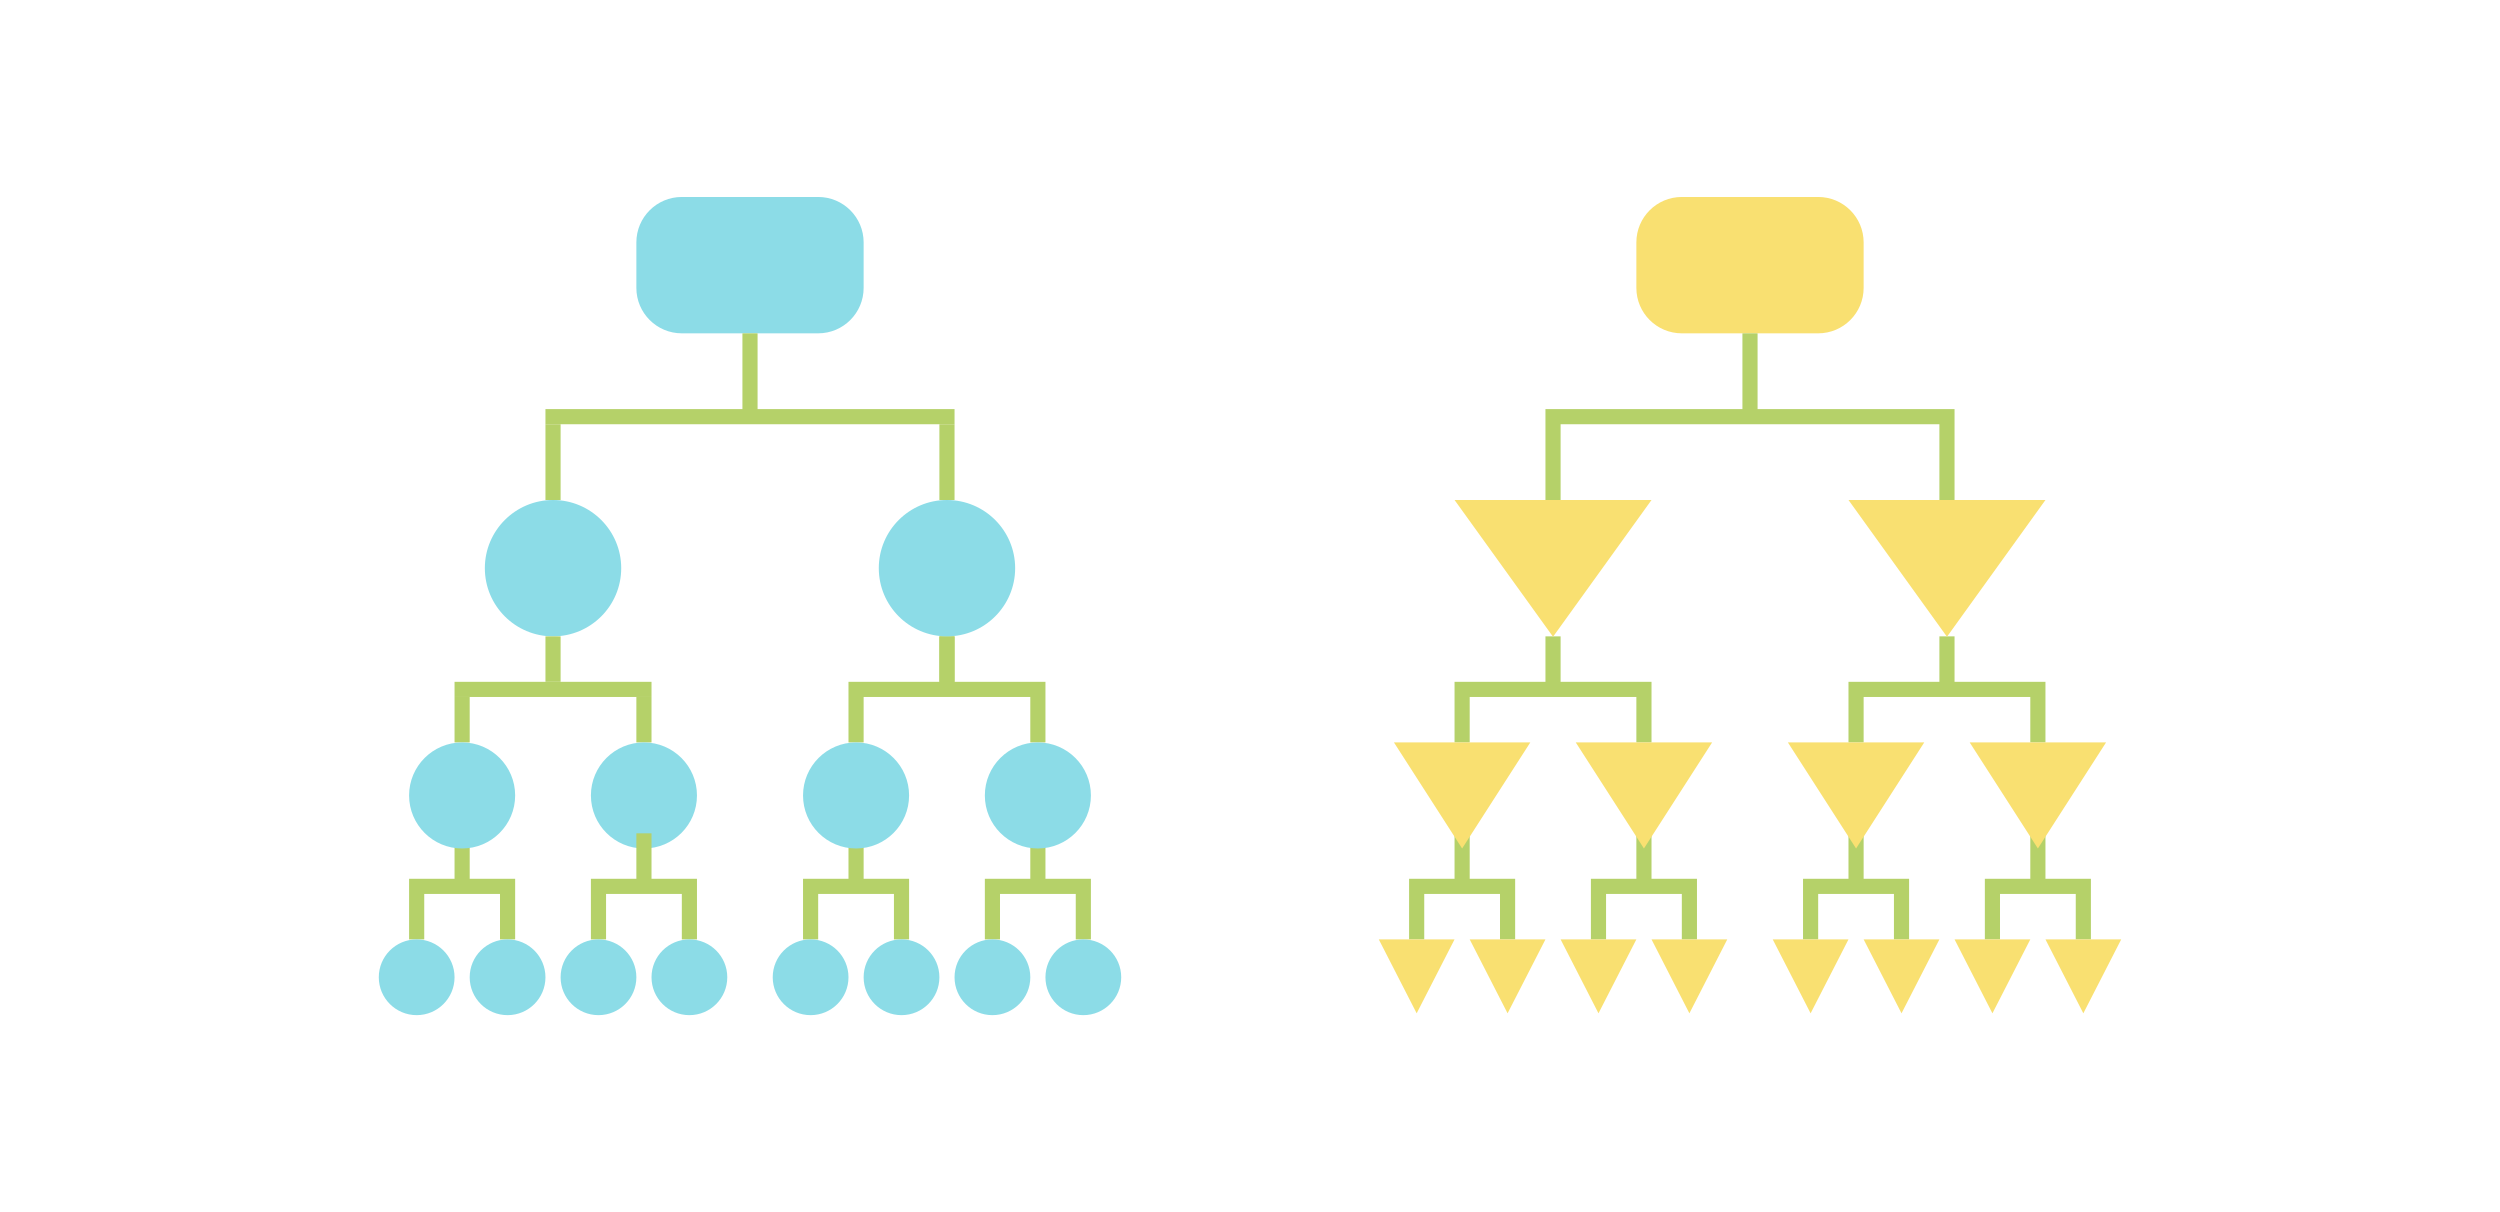 <svg xmlns="http://www.w3.org/2000/svg" width="165" height="80" viewBox="0 0 165 80">
  <g fill="none" fill-rule="evenodd">
    <g transform="translate(25 13)">
      <path fill="#8CDCE7" d="M20,0 L29,0 L29,-4.4408921e-16 C30.657,-7.48448398e-16 32,1.343 32,3 L32,6 L32,6 C32,7.657 30.657,9 29,9 L20,9 L20,9 C18.343,9 17,7.657 17,6 L17,3 L17,3 C17,1.343 18.343,-1.39730022e-16 20,-4.4408921e-16 Z"/>
      <path stroke="#B5D169" d="M11 14.5L38 14.5M5 32.5L18 32.5M24.5 9L24.5 14"/>
      <path fill="#8CDCE7" d="M11.5,20 L11.5,20 L11.5,20 C13.985,20 16,22.015 16,24.5 L16,24.5 L16,24.5 C16,26.985 13.985,29 11.5,29 L11.5,29 L11.5,29 C9.015,29 7,26.985 7,24.5 L7,24.5 L7,24.5 C7,22.015 9.015,20 11.5,20 Z"/>
      <path stroke="#B5D169" d="M11.5 15L11.5 20M37.5 15L37.5 20M11.5 29L11.5 32M5.5 33L5.5 36M17.5 33L17.5 36M2 45.5L9 45.5M5.5 42L5.5 45M2.5 46L2.5 49M8.5 46L8.5 49M37.5 29L37.5 32"/>
      <path fill="#8CDCE7" d="M17.5 36L17.5 36 17.5 36C19.433 36 21 37.567 21 39.5L21 39.5 21 39.5C21 41.433 19.433 43 17.5 43L17.5 43 17.5 43C15.567 43 14 41.433 14 39.5L14 39.5 14 39.5C14 37.567 15.567 36 17.5 36zM5.5 36L5.5 36 5.5 36C7.433 36 9 37.567 9 39.5L9 39.5 9 39.5C9 41.433 7.433 43 5.5 43L5.5 43 5.5 43C3.567 43 2 41.433 2 39.5L2 39.5 2 39.5C2 37.567 3.567 36 5.5 36zM2.5 49L2.5 49 2.5 49C3.881 49 5 50.119 5 51.5L5 51.5 5 51.5C5 52.881 3.881 54 2.5 54L2.5 54 2.5 54C1.119 54 6.13177648e-16 52.881 4.4408921e-16 51.5L0 51.5 0 51.5C-1.69088438e-16 50.119 1.119 49 2.5 49zM8.5 49L8.5 49 8.5 49C9.881 49 11 50.119 11 51.5L11 51.5 11 51.5C11 52.881 9.881 54 8.5 54L8.5 54 8.5 54C7.119 54 6 52.881 6 51.5L6 51.5 6 51.5C6 50.119 7.119 49 8.5 49z"/>
      <path stroke="#B5D169" d="M14 45.5L21 45.5M17.5 42L17.5 45M14.5 46L14.5 49M20.5 46L20.5 49"/>
      <path fill="#8CDCE7" d="M14.5 49L14.5 49 14.5 49C15.881 49 17 50.119 17 51.5L17 51.5 17 51.5C17 52.881 15.881 54 14.5 54L14.5 54 14.5 54C13.119 54 12 52.881 12 51.5L12 51.5 12 51.5C12 50.119 13.119 49 14.5 49zM20.5 49L20.5 49 20.5 49C21.881 49 23 50.119 23 51.5L23 51.5 23 51.5C23 52.881 21.881 54 20.5 54L20.5 54 20.5 54C19.119 54 18 52.881 18 51.5L18 51.5 18 51.5C18 50.119 19.119 49 20.5 49z"/>
      <path stroke="#B5D169" d="M31 32.5L44 32.5M37.5 29L37.5 32M31.5 33L31.5 36M43.5 33L43.5 36M28 45.5L35 45.5M31.5 42L31.5 45M28.5 46L28.5 49M34.5 46L34.5 49"/>
      <path fill="#8CDCE7" d="M31.5 36L31.5 36 31.5 36C33.433 36 35 37.567 35 39.5L35 39.5 35 39.5C35 41.433 33.433 43 31.5 43L31.5 43 31.5 43C29.567 43 28 41.433 28 39.5L28 39.5 28 39.5C28 37.567 29.567 36 31.5 36zM28.5 49L28.5 49 28.5 49C29.881 49 31 50.119 31 51.5L31 51.5 31 51.5C31 52.881 29.881 54 28.5 54L28.5 54 28.5 54C27.119 54 26 52.881 26 51.5L26 51.5 26 51.5C26 50.119 27.119 49 28.5 49zM34.5 49L34.5 49 34.5 49C35.881 49 37 50.119 37 51.5L37 51.5 37 51.5C37 52.881 35.881 54 34.5 54L34.5 54 34.5 54C33.119 54 32 52.881 32 51.5L32 51.5 32 51.5C32 50.119 33.119 49 34.5 49z"/>
      <path stroke="#B5D169" d="M40 45.5L47 45.5M43.5 42L43.5 45M40.5 46L40.5 49M46.5 46L46.5 49"/>
      <path fill="#8CDCE7" d="M40.5 49L40.5 49 40.5 49C41.881 49 43 50.119 43 51.5L43 51.5 43 51.5C43 52.881 41.881 54 40.5 54L40.5 54 40.5 54C39.119 54 38 52.881 38 51.5L38 51.5 38 51.5C38 50.119 39.119 49 40.5 49zM46.5 49L46.5 49 46.5 49C47.881 49 49 50.119 49 51.5L49 51.5 49 51.5C49 52.881 47.881 54 46.5 54L46.5 54 46.5 54C45.119 54 44 52.881 44 51.5L44 51.5 44 51.5C44 50.119 45.119 49 46.5 49zM37.5 20L37.5 20 37.5 20C39.985 20 42 22.015 42 24.5L42 24.5 42 24.5C42 26.985 39.985 29 37.5 29L37.5 29 37.5 29C35.015 29 33 26.985 33 24.5L33 24.5 33 24.5C33 22.015 35.015 20 37.5 20zM43.5 36L43.5 36 43.5 36C45.433 36 47 37.567 47 39.5L47 39.5 47 39.5C47 41.433 45.433 43 43.5 43L43.5 43 43.5 43C41.567 43 40 41.433 40 39.5L40 39.5 40 39.5C40 37.567 41.567 36 43.5 36z"/>
    </g>
    <g transform="translate(91 13)">
      <path fill="#F9E071" d="M20,0 L29,0 L29,-4.4408921e-16 C30.657,-7.48448398e-16 32,1.343 32,3 L32,6 L32,6 C32,7.657 30.657,9 29,9 L20,9 L20,9 C18.343,9 17,7.657 17,6 L17,3 L17,3 C17,1.343 18.343,-1.39730022e-16 20,-4.4408921e-16 Z"/>
      <path stroke="#B5D169" d="M11 14.5L38 14.5M5 32.5L18 32.5M24.5 9L24.5 14M11.5 15L11.5 20M37.5 15L37.5 20M11.5 29L11.5 32M5.5 33L5.5 36M17.5 33L17.5 36M2 45.5L9 45.5M5.5 42L5.5 45M2.5 46L2.5 49M8.5 46L8.5 49M37.5 29L37.5 32M14 45.5L21 45.5M17.5 42L17.5 45M14.5 46L14.5 49M20.5 46L20.5 49M31 32.5L44 32.5M37.5 29L37.5 32M31.5 33L31.5 36M43.5 33L43.5 36M28 45.5L35 45.5M31.5 42L31.5 45M28.5 46L28.5 49M34.5 46L34.5 49M40 45.5L47 45.5M43.5 42L43.5 45M40.5 46L40.5 49M46.5 46L46.5 49"/>
      <polygon fill="#F9E071" points="18 20 11.5 29.027 5 20"/>
      <polygon fill="#F9E071" points="5 49 2.5 53.879 0 49"/>
      <polygon fill="#F9E071" points="11 49 8.5 53.879 6 49"/>
      <polygon fill="#F9E071" points="17 49 14.5 53.879 12 49"/>
      <polygon fill="#F9E071" points="23 49 20.5 53.879 18 49"/>
      <polygon fill="#F9E071" points="43 49 40.5 53.879 38 49"/>
      <polygon fill="#F9E071" points="49 49 46.5 53.879 44 49"/>
      <polygon fill="#F9E071" points="31 49 28.5 53.879 26 49"/>
      <polygon fill="#F9E071" points="37 49 34.5 53.879 32 49"/>
      <polygon fill="#F9E071" points="36 36 31.5 43 27 36"/>
      <polygon fill="#F9E071" points="10 36 5.5 43 1 36"/>
      <polygon fill="#F9E071" points="22 36 17.5 43 13 36"/>
      <polygon fill="#F9E071" points="48 36 43.5 43 39 36"/>
      <polygon fill="#F9E071" points="44 20 37.5 29.027 31 20"/>
    </g>
  </g>
</svg>
